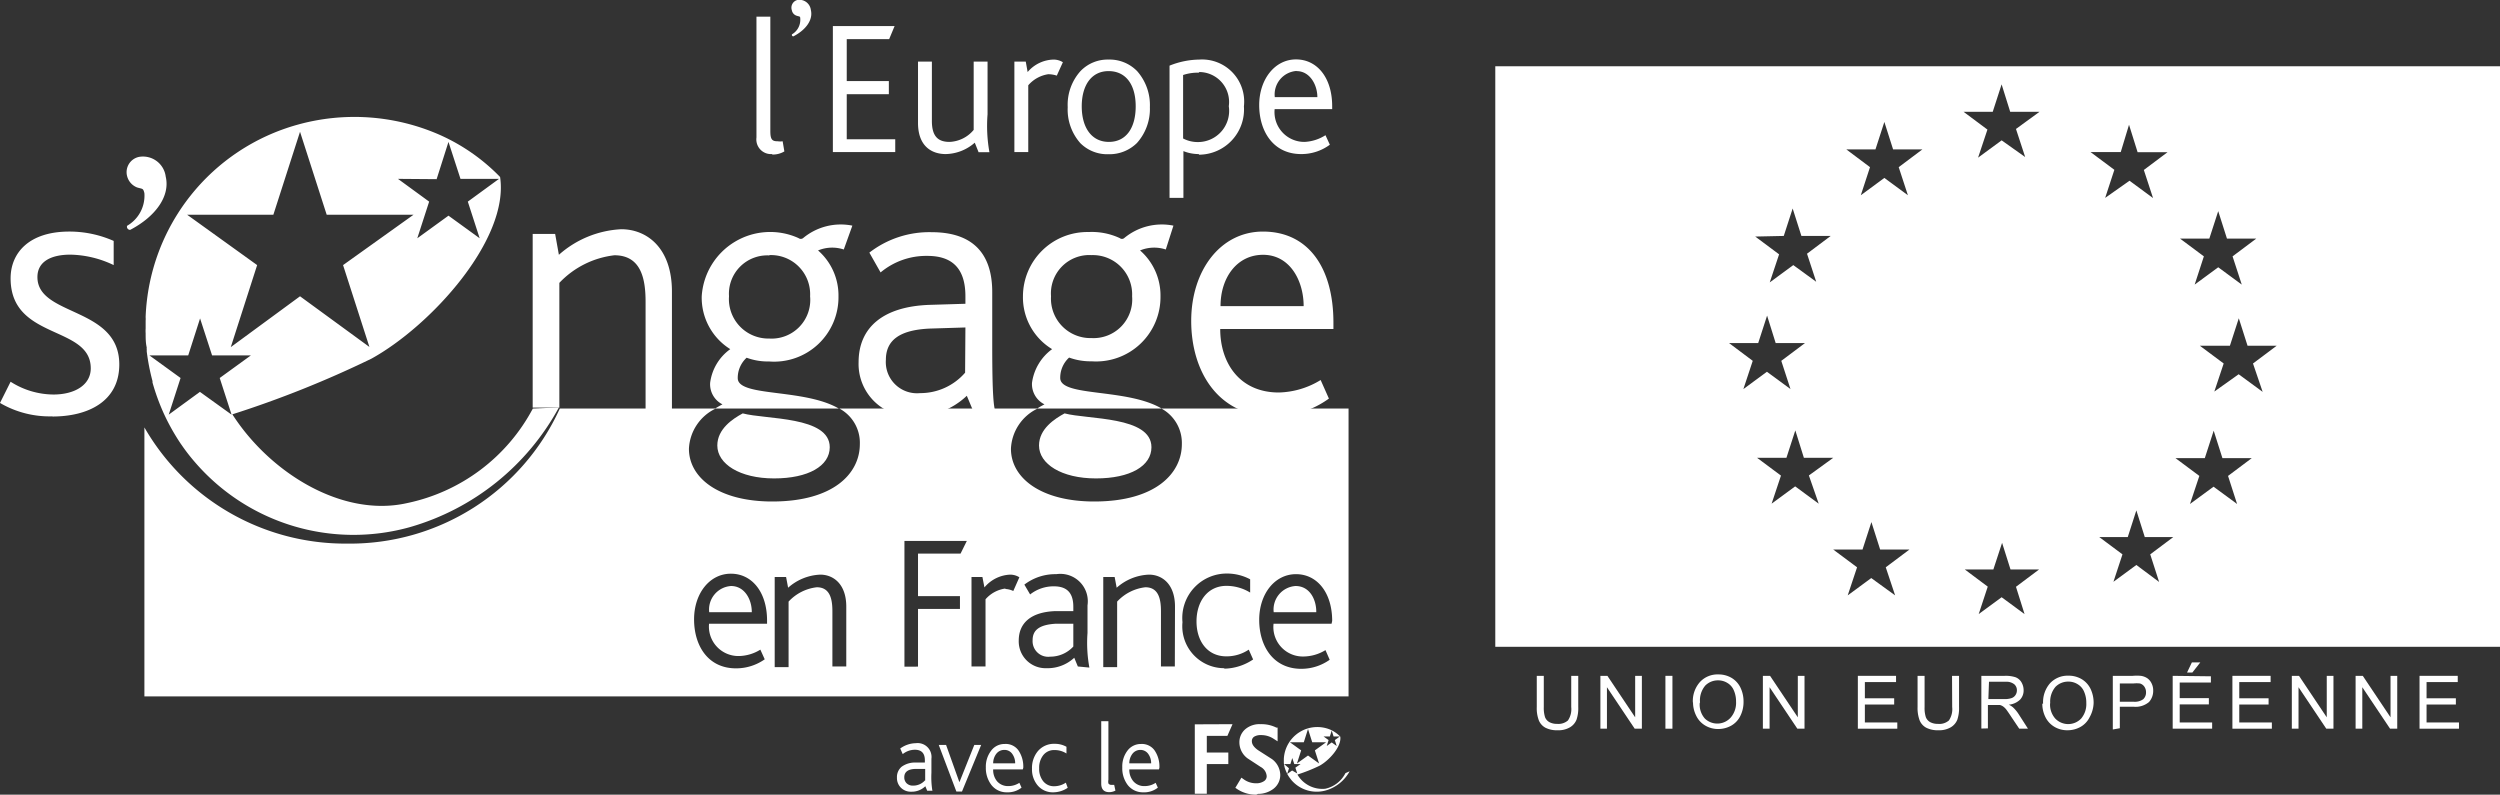 <svg xmlns="http://www.w3.org/2000/svg" xmlns:xlink="http://www.w3.org/1999/xlink" viewBox="0 0 160.32 50.96"><rect x="0" y="0" width="160.32" height="50.96" fill="#333333" stroke="none"/><defs><style>.cls-1{fill:none;}.cls-2{fill:#fff;}.cls-3{clip-path:url(#clip-path);}</style><clipPath id="clip-path"><rect class="cls-1" x="44.17" y="13.7" width="32.22" height="12.5"/></clipPath></defs><title>lEurope-sengage</title><g id="Calque_2" data-name="Calque 2"><g id="Calque_1-2" data-name="Calque 1"><path class="cls-2" d="M95.89,4.25V41.48h64.44V4.25ZM141.68,15.3l.57-1.76.56,1.76h1.88l-1.52,1.14.59,1.81-1.51-1.11-1.51,1.11.59-1.81-1.53-1.14Zm-27.29-.17.57-1.76.56,1.76h1.88l-1.52,1.14.59,1.8L115,17l-1.51,1.11.6-1.8-1.53-1.14ZM110.88,22h1.87l.57-1.76.55,1.76h1.88l-1.52,1.14.59,1.81-1.51-1.11-1.51,1.11.6-1.81Zm5.75,10.3-1.51-1.11-1.51,1.11.6-1.8-1.53-1.14h1.88l.57-1.76.55,1.76h1.88L116,30.49Zm4.9,5.88L120,37.07l-1.51,1.11.6-1.8-1.53-1.14h1.88l.57-1.76.56,1.76h1.88l-1.52,1.14Zm.23-27.46.59,1.8-1.51-1.11-1.51,1.11.59-1.8L118.4,9.58h1.87l.57-1.76.56,1.76h1.88Zm8.07,28.66-1.47-1.08-1.47,1.08.58-1.76L126,36.52h1.83l.56-1.71.54,1.71h1.83l-1.48,1.11Zm-.55-31.11.59,1.8L128.36,9l-1.51,1.11.6-1.8-1.53-1.14h1.87l.57-1.76.55,1.76h1.88ZM136,9.75,136.53,8l.55,1.76H139l-1.52,1.14.59,1.8-1.51-1.11L135,12.69l.59-1.8-1.53-1.14Zm2.46,27.57L137,36.23l-1.47,1.08.58-1.76-1.49-1.11h1.83l.55-1.71.54,1.71h1.83l-1.48,1.11Zm5-5-1.51-1.11-1.51,1.11.6-1.8-1.53-1.14h1.88l.57-1.76.56,1.76h1.88l-1.52,1.14Zm1.64-7.19L143.56,24,142,25.11l.6-1.8-1.53-1.14H143l.57-1.76.56,1.76H146l-1.52,1.14Z"/><path class="cls-2" d="M100.76,43.34h.45v2a2.29,2.29,0,0,1-.11.81,1,1,0,0,1-.42.49,1.46,1.46,0,0,1-.79.19,1.62,1.62,0,0,1-.78-.16.94.94,0,0,1-.43-.48,2.2,2.2,0,0,1-.13-.85v-2H99v2a2,2,0,0,0,.08.65.63.63,0,0,0,.28.32,1,1,0,0,0,.49.11.93.93,0,0,0,.7-.22,1.29,1.29,0,0,0,.21-.86Z"/><polygon class="cls-2" points="104.86 43.34 104.86 46 103.08 43.34 102.63 43.34 102.63 46.73 103.05 46.73 103.05 44.07 104.83 46.73 105.29 46.73 105.29 43.34 104.86 43.34"/><rect class="cls-2" x="106.8" y="43.34" width="0.45" height="3.39"/><path class="cls-2" d="M109,45.08a1.35,1.35,0,0,0,.33,1A1.15,1.15,0,0,0,111,46a1.44,1.44,0,0,0,.33-1,1.76,1.76,0,0,0-.14-.72,1,1,0,0,0-.41-.48,1.11,1.11,0,0,0-.6-.17,1.14,1.14,0,0,0-.82.33,1.46,1.46,0,0,0-.34,1.09m-.46,0a1.83,1.83,0,0,1,.46-1.32,1.53,1.53,0,0,1,1.17-.48,1.64,1.64,0,0,1,.85.22,1.48,1.48,0,0,1,.57.62,2.05,2.05,0,0,1,.2.91,2,2,0,0,1-.21.92,1.43,1.43,0,0,1-.59.62,1.69,1.69,0,0,1-.82.21,1.6,1.6,0,0,1-.85-.23,1.47,1.47,0,0,1-.57-.63,1.92,1.92,0,0,1-.2-.85"/><polygon class="cls-2" points="115.29 43.34 115.29 46 113.51 43.34 113.05 43.34 113.05 46.73 113.48 46.73 113.48 44.07 115.26 46.73 115.72 46.73 115.72 43.34 115.29 43.34"/><polygon class="cls-2" points="119.14 43.34 119.14 46.73 121.67 46.73 121.67 46.33 119.59 46.33 119.59 45.18 121.47 45.18 121.47 44.78 119.59 44.78 119.59 43.74 121.59 43.74 121.59 43.34 119.14 43.34"/><path class="cls-2" d="M125.18,43.34h.45v2a2.32,2.32,0,0,1-.11.81,1,1,0,0,1-.42.49,1.47,1.47,0,0,1-.79.19,1.62,1.62,0,0,1-.78-.16.94.94,0,0,1-.43-.48,2.27,2.27,0,0,1-.13-.85v-2h.45v2a1.92,1.92,0,0,0,.08.65.63.63,0,0,0,.28.32,1,1,0,0,0,.49.11.93.93,0,0,0,.71-.22,1.29,1.29,0,0,0,.21-.86Z"/><path class="cls-2" d="M127.51,44.83h1a1.36,1.36,0,0,0,.48-.06.49.49,0,0,0,.26-.2.53.53,0,0,0,.09-.3.5.5,0,0,0-.17-.39.81.81,0,0,0-.55-.16h-1.07Zm-.45,1.89V43.34h1.5a2,2,0,0,1,.69.09.75.75,0,0,1,.38.32,1,1,0,0,1,.14.51.85.85,0,0,1-.23.61,1.2,1.2,0,0,1-.72.32,1.21,1.21,0,0,1,.27.17,2.33,2.33,0,0,1,.37.45l.59.92h-.56L129,46c-.13-.2-.24-.36-.32-.47a1,1,0,0,0-.23-.23.67.67,0,0,0-.2-.09l-.25,0h-.52v1.5Z"/><path class="cls-2" d="M131.47,45.08a1.35,1.35,0,0,0,.33,1,1.15,1.15,0,0,0,1.66,0,1.43,1.43,0,0,0,.33-1,1.74,1.74,0,0,0-.14-.72,1,1,0,0,0-.41-.48,1.11,1.11,0,0,0-.6-.17,1.14,1.14,0,0,0-.82.33,1.46,1.46,0,0,0-.34,1.09m-.46,0a1.84,1.84,0,0,1,.45-1.32,1.54,1.54,0,0,1,1.17-.48,1.64,1.64,0,0,1,.85.22,1.48,1.48,0,0,1,.57.62,2.05,2.05,0,0,1,.2.91A2,2,0,0,1,134,46a1.43,1.43,0,0,1-.59.62,1.7,1.7,0,0,1-.82.21,1.6,1.6,0,0,1-.86-.23,1.49,1.49,0,0,1-.57-.63,1.9,1.9,0,0,1-.19-.85"/><path class="cls-2" d="M135.94,45h.88a.92.92,0,0,0,.62-.16.58.58,0,0,0,.18-.45.61.61,0,0,0-.11-.36.51.51,0,0,0-.28-.2,1.93,1.93,0,0,0-.42,0h-.87Zm-.45,1.78V43.34h1.28a3,3,0,0,1,.52,0,1,1,0,0,1,.42.16.84.84,0,0,1,.27.33,1,1,0,0,1,.1.46,1.06,1.06,0,0,1-.27.73,1.33,1.33,0,0,1-1,.3h-.87v1.38Z"/><path class="cls-2" d="M139.33,43.34v3.39h2.53v-.4h-2.08V45.17h1.87v-.4h-1.87v-1h2v-.4Zm1.23-.86-.31.65h.34l.51-.65Z"/><polygon class="cls-2" points="143.16 43.34 143.16 46.73 145.69 46.73 145.69 46.33 143.6 46.33 143.6 45.18 145.48 45.18 145.48 44.78 143.6 44.78 143.6 43.74 145.61 43.74 145.61 43.34 143.16 43.34"/><polygon class="cls-2" points="149.21 43.34 149.21 46 147.43 43.34 146.97 43.34 146.97 46.73 147.4 46.73 147.4 44.07 149.18 46.73 149.64 46.73 149.64 43.34 149.21 43.34"/><polygon class="cls-2" points="153.3 43.34 153.3 46 151.52 43.34 151.06 43.34 151.06 46.73 151.49 46.73 151.49 44.07 153.27 46.73 153.73 46.73 153.73 43.34 153.3 43.34"/><polygon class="cls-2" points="155.16 43.34 155.16 46.73 157.69 46.73 157.69 46.33 155.61 46.33 155.61 45.18 157.49 45.18 157.49 44.78 155.61 44.78 155.61 43.74 157.61 43.74 157.61 43.34 155.16 43.34"/><path class="cls-2" d="M10.63,11.34c.29,1.25-.67,2.56-2.28,3.4a.2.2,0,0,1-.2-.26,2.23,2.23,0,0,0,1.11-2.09c-.08-.34-.12-.26-.47-.37a1.06,1.06,0,0,1-.64-.73,1,1,0,0,1,.77-1.23,1.47,1.47,0,0,1,1.71,1.29"/><path class="cls-2" d="M3.36,26.7A6.29,6.29,0,0,1,0,25.84l.68-1.36a5.16,5.16,0,0,0,2.74.82c1.4,0,2.4-.63,2.4-1.68,0-2.78-5.14-1.79-5.14-5.77,0-1.62,1.17-3,3.76-3a7,7,0,0,1,2.85.6V17a6.65,6.65,0,0,0-2.78-.67c-1.15,0-2.11.39-2.11,1.44,0,2.54,5.25,1.88,5.25,5.6,0,2.37-2,3.34-4.29,3.34"/><path class="cls-2" d="M62.46,26.48,62,25.38a4.81,4.81,0,0,1-3.46,1.32,3.36,3.36,0,0,1-3.48-3.47c0-2.22,1.56-3.58,4.56-3.68l2.29-.07V19c0-1.94-1-2.59-2.44-2.59a4.57,4.57,0,0,0-3,1.06l-.72-1.27a6.28,6.28,0,0,1,4-1.31c2.16,0,3.88.93,3.88,3.84v3.43c0,3.21.09,4,.24,4.35H62.46M61.91,21l-2.25.07c-2,.08-2.85.77-2.85,2A2,2,0,0,0,59,25.21a3.8,3.8,0,0,0,2.89-1.31Z"/><path class="cls-2" d="M78.25,21.1c0,2.17,1.24,4.07,3.76,4.07a5.35,5.35,0,0,0,2.68-.8l.53,1.19a6,6,0,0,1-3.57,1.14c-3.54,0-5.26-2.89-5.26-6.12s1.87-5.73,4.6-5.73c2.92,0,4.52,2.33,4.52,5.84v.41H78.25M81,16.34c-1.68,0-2.73,1.47-2.73,3.29H83.6C83.6,18,82.72,16.34,81,16.34Z"/><path class="cls-2" d="M41.4,26.37v-7c0-1.4-.24-3-2-3a5.78,5.78,0,0,0-3.53,1.77v8H34.16V15H35.6l.24,1.34a6.51,6.51,0,0,1,4-1.64c1.63,0,3.25,1.18,3.25,4v7.61H41.4"/><path class="cls-2" d="M52,.65c.15.62-.32,1.27-1.12,1.68a.09.09,0,0,1-.09-.13,1.08,1.08,0,0,0,.53-1c0-.17-.05-.13-.23-.19a.45.45,0,0,1-.31-.35A.51.51,0,0,1,51.13,0,.74.74,0,0,1,52,.65"/><path class="cls-2" d="M49.51,9.88a.94.94,0,0,1-1-1.06V1.07h.89V8.41c0,.56.13.65.48.65a1.11,1.11,0,0,0,.31,0l.11.65a1.44,1.44,0,0,1-.77.2"/><polyline class="cls-2" points="53.41 9.75 53.41 1.67 57.37 1.67 57.02 2.51 54.3 2.51 54.3 5.2 57 5.2 57 6.04 54.3 6.04 54.3 8.93 57.41 8.93 57.41 9.75 53.41 9.75"/><path class="cls-2" d="M62.75,9.75l-.24-.6a2.9,2.9,0,0,1-1.87.73c-.79,0-1.77-.41-1.77-2V3.95h.89V7.76c0,1,.41,1.34,1.13,1.34a2.12,2.12,0,0,0,1.55-.77V3.95h.89V7.33a9.54,9.54,0,0,0,.12,2.43h-.71"/><path class="cls-2" d="M67.77,4.85a1.76,1.76,0,0,0-.55-.09,2.1,2.1,0,0,0-1.28.71V9.75h-.89V3.95h.73l.12.67a2.25,2.25,0,0,1,1.67-.8,1.15,1.15,0,0,1,.59.17l-.39.86"/><path class="cls-2" d="M72.92,9.16a2.51,2.51,0,0,1-1.84.73,2.44,2.44,0,0,1-1.8-.71,3.25,3.25,0,0,1-.81-2.31,3.23,3.23,0,0,1,.81-2.3,2.41,2.41,0,0,1,1.81-.75,2.46,2.46,0,0,1,1.84.75,3.29,3.29,0,0,1,.81,2.3,3.27,3.27,0,0,1-.83,2.3M71.09,4.56c-1.09,0-1.72.9-1.72,2.26S70,9.1,71.11,9.1s1.72-.9,1.72-2.28S72.21,4.56,71.09,4.56Z"/><path class="cls-2" d="M76.89,9.88a2.63,2.63,0,0,1-1-.19v3H75V4.21a5.27,5.27,0,0,1,1.91-.39,2.7,2.7,0,0,1,2.86,3,2.9,2.9,0,0,1-2.9,3.1m0-5.26a3,3,0,0,0-1,.15V8.88a2,2,0,0,0,.93.23,2,2,0,0,0,2-2.3A1.92,1.92,0,0,0,76.91,4.62Z"/><path class="cls-2" d="M81.74,7A1.91,1.91,0,0,0,83.66,9.1,2.73,2.73,0,0,0,85,8.67l.28.61a3.06,3.06,0,0,1-1.84.6c-1.81,0-2.69-1.49-2.69-3.14s1-2.93,2.36-2.93,2.32,1.18,2.32,3V7H81.74m1.41-2.45a1.51,1.51,0,0,0-1.4,1.68h2.73C84.48,5.44,84,4.56,83.15,4.56Z"/><path class="cls-2" d="M66.22,41.05a1,1,0,0,0,1.13,1.06,2,2,0,0,0,1.48-.65V40l-1.16,0C66.63,40.07,66.22,40.42,66.22,41.05Z"/><path class="cls-2" d="M46.88,37.58a1.51,1.51,0,0,0-1.4,1.68h2.73C48.22,38.46,47.76,37.58,46.88,37.58Z"/><path class="cls-2" d="M83.08,37.58a1.51,1.51,0,0,0-1.4,1.68h2.73C84.42,38.46,84,37.58,83.08,37.58Z"/><path class="cls-2" d="M74.48,26.2a2.51,2.51,0,0,1,1.31,2.28c0,1.87-1.68,3.68-5.62,3.68-3.42,0-5.34-1.51-5.34-3.38a3,3,0,0,1,1.71-2.58H53.83a2.49,2.49,0,0,1,1.31,2.28c0,1.87-1.67,3.68-5.62,3.68-3.42,0-5.34-1.51-5.34-3.38a3,3,0,0,1,1.72-2.58h-10a14.78,14.78,0,0,1-13.64,8.66,14.86,14.86,0,0,1-13-7.45V44.66H86.48V26.2ZM49.19,40H45.47a1.89,1.89,0,0,0,1.92,2.07,2.7,2.7,0,0,0,1.37-.41l.28.62a3.19,3.19,0,0,1-1.84.58c-1.81,0-2.69-1.47-2.69-3.14s1-2.93,2.36-2.93,2.32,1.19,2.32,3Zm5.08,2.74h-.89V39.21c0-.73-.12-1.55-1-1.55a2.91,2.91,0,0,0-1.81.92v4.2h-.89V37h.73l.13.69a3.3,3.3,0,0,1,2.06-.84c.84,0,1.67.6,1.67,2.05Zm7.33-7.24H58.87v2.73h2.69v.82H58.87v3.7H58V34.69h4Zm2.88,2.24a2.06,2.06,0,0,0-1.28.69v4.31H62.3V37H63l.13.67a2.27,2.27,0,0,1,1.65-.82,1.11,1.11,0,0,1,.59.17l-.39.88A1.34,1.34,0,0,0,64.47,37.77Zm4.64,5-.23-.56a2.51,2.51,0,0,1-1.79.67,1.72,1.72,0,0,1-1.77-1.77c0-1.14.8-1.83,2.33-1.89l1.17,0v-.28c0-1-.52-1.31-1.25-1.31a2.43,2.43,0,0,0-1.52.52l-.37-.63a3.27,3.27,0,0,1,2.05-.67,1.76,1.76,0,0,1,2,2v1.77a8.73,8.73,0,0,0,.12,2.22Zm6.22,0h-.89V39.21c0-.73-.12-1.55-1-1.55a2.91,2.91,0,0,0-1.81.92v4.2h-.89V37h.73l.13.69a3.3,3.3,0,0,1,2.07-.84c.84,0,1.67.6,1.67,2.05Zm3.18.11a2.69,2.69,0,0,1-2.69-2.95,2.85,2.85,0,0,1,2.86-3.12,3.15,3.15,0,0,1,1.48.37V38a2.91,2.91,0,0,0-1.52-.43c-1.21,0-1.92,1-1.92,2.28s.71,2.24,1.91,2.24a2.54,2.54,0,0,0,1.44-.43l.28.63A3.41,3.41,0,0,1,78.51,42.88ZM85.39,40H81.67A1.89,1.89,0,0,0,83.6,42.1,2.74,2.74,0,0,0,85,41.69l.27.62a3.15,3.15,0,0,1-1.82.58c-1.81,0-2.7-1.47-2.7-3.14s1-2.93,2.36-2.93,2.32,1.19,2.32,3Z"/><path class="cls-2" d="M66.63,28.57c0,1.18,1.44,2.11,3.65,2.11s3.56-.8,3.56-2c0-2-4.09-1.77-5.57-2.17C67.64,26.85,66.63,27.5,66.63,28.57Z"/><path class="cls-2" d="M46,28.57c0,1.18,1.44,2.11,3.64,2.11s3.57-.8,3.57-2c0-2-4.1-1.77-5.58-2.17C47,26.85,46,27.5,46,28.57Z"/><path class="cls-2" d="M34.17,26.2a11.88,11.88,0,0,1-8.1,6.07c-4.11.91-8.74-1.92-11.17-5.7A67,67,0,0,0,23.82,23c3.82-2.11,8.85-7.65,8.25-11.65a12.43,12.43,0,0,0-3.89-2.71A13.59,13.59,0,0,0,19.07,8,13.32,13.32,0,0,0,9.34,20.3v.06a1.12,1.12,0,0,1,0,.2v.51a2.19,2.19,0,0,0,0,.3v0c0,.3,0,.62.07.91a.32.32,0,0,0,0,.11c0,.06,0,.09,0,.15a13.92,13.92,0,0,0,.37,1.9s0,.06,0,.09a13.88,13.88,0,0,0,.73,2v0a13.78,13.78,0,0,0,1.09,1.94l.05.07v0a12.29,12.29,0,0,0,.87,1.12,13.42,13.42,0,0,0,13.78,4.14,15.85,15.85,0,0,0,9.54-7.67ZM28,11.49l.76-2.39.77,2.37H32l-2,1.46.76,2.35-2-1.45-2,1.45.76-2.35-2-1.46ZM17.53,13.77l1.71-5.32,1.71,5.32h5.57L22,17l1.69,5.25L19.24,19,14.8,22.26,16.49,17,12,13.77ZM12.82,25.13l-2,1.46.76-2.35-2-1.45h2.49l.76-2.37.77,2.37h2.49l-2,1.45.76,2.35Z"/><g class="cls-3"><path class="cls-2" d="M49.51,32.15c-3.42,0-5.34-1.51-5.34-3.38,0-1.25.87-2.17,2.16-2.84a1.44,1.44,0,0,1-.79-1.38,3.15,3.15,0,0,1,1.29-2.16A3.89,3.89,0,0,1,45,19a4.4,4.4,0,0,1,6.21-3.73.24.24,0,0,0,.29,0,3.77,3.77,0,0,1,3.16-.8L54.11,16a2.37,2.37,0,0,0-1.65.06A3.83,3.83,0,0,1,53.77,19a4.13,4.13,0,0,1-4.45,4.18,3.91,3.91,0,0,1-1.44-.24,1.75,1.75,0,0,0-.57,1.31c0,1.66,7.82,0,7.82,4.24,0,1.87-1.67,3.68-5.62,3.68m-1.89-5.67c-.63.37-1.63,1-1.63,2.11s1.44,2.09,3.64,2.09,3.57-.8,3.57-2C53.2,26.61,49.1,26.87,47.62,26.48Zm1.72-10.12A2.46,2.46,0,0,0,46.75,19a2.53,2.53,0,0,0,2.58,2.71A2.48,2.48,0,0,0,51.95,19,2.51,2.51,0,0,0,49.34,16.36Z"/><path class="cls-2" d="M70.16,32.15c-3.42,0-5.34-1.51-5.34-3.38,0-1.25.87-2.17,2.16-2.84a1.45,1.45,0,0,1-.8-1.38,3.21,3.21,0,0,1,1.29-2.16A3.88,3.88,0,0,1,65.6,19a4.13,4.13,0,0,1,4.21-4.12,4.24,4.24,0,0,1,2,.39.22.22,0,0,0,.28,0,3.77,3.77,0,0,1,3.16-.8L74.76,16a2.37,2.37,0,0,0-1.65.06A3.83,3.83,0,0,1,74.42,19,4.13,4.13,0,0,1,70,23.17a4,4,0,0,1-1.44-.24,1.75,1.75,0,0,0-.57,1.31c0,1.66,7.83,0,7.83,4.24,0,1.87-1.68,3.68-5.62,3.68m-1.89-5.67c-.63.37-1.64,1-1.64,2.11s1.44,2.09,3.65,2.09,3.56-.8,3.56-2C73.84,26.61,69.75,26.87,68.27,26.48ZM70,16.36A2.46,2.46,0,0,0,67.4,19,2.53,2.53,0,0,0,70,21.68,2.48,2.48,0,0,0,72.6,19,2.52,2.52,0,0,0,70,16.36Z"/></g><path class="cls-2" d="M86.28,49.58a1.9,1.9,0,0,1-1.29,1,1.85,1.85,0,0,1-1.79-.91,10.38,10.38,0,0,0,1.43-.57c.61-.34,1.41-1.22,1.32-1.86a2,2,0,0,0-.62-.44,2.15,2.15,0,0,0-3,1.86h0v0h0v.12h0c0,.05,0,.1,0,.15v0a2.17,2.17,0,0,0,.06.31h0a2.47,2.47,0,0,0,.12.31h0a1.93,1.93,0,0,0,.18.31v0h0l.13.17a2.14,2.14,0,0,0,2.2.66,2.54,2.54,0,0,0,1.53-1.23Zm-1-2.35.12-.38.12.38h.4l-.32.23.12.38-.32-.23-.32.23.12-.38-.32-.23Zm-1.67.37.27-.85.27.85h.89l-.72.52.27.84-.71-.51-.71.51.27-.84-.72-.52Zm-.75,1.81-.32.23.12-.37L82.35,49h.4l.12-.39L83,49h.4l-.33.23.12.37Z"/><path class="cls-2" d="M59.33,50.07v-.76l-.59,0c-.5,0-.75.19-.75.53a.53.53,0,0,0,.14.38.56.56,0,0,0,.43.16,1,1,0,0,0,.76-.34m.52.67h-.38l-.12-.29a1.25,1.25,0,0,1-.91.35.89.89,0,0,1-.64-.24.87.87,0,0,1-.27-.66.86.86,0,0,1,.3-.7,1.45,1.45,0,0,1,.89-.27l.6,0v-.14c0-.45-.21-.68-.64-.68a1.24,1.24,0,0,0-.78.28L57.73,48a1.73,1.73,0,0,1,1-.34.89.89,0,0,1,1,1v.9a5.43,5.43,0,0,0,.06,1.14"/><polygon class="cls-2" points="62.48 47.77 61.53 50.15 61.52 50.15 60.67 47.77 60.2 47.77 61.33 50.76 61.69 50.76 62.92 47.77 62.48 47.77"/><path class="cls-2" d="M65.1,48.95a1,1,0,0,0-.17-.58.6.6,0,0,0-.52-.28.64.64,0,0,0-.52.25,1,1,0,0,0-.2.61Zm.49.39h-1.9a1.14,1.14,0,0,0,.24.75.92.92,0,0,0,.74.32,1.28,1.28,0,0,0,.7-.21l.14.31a1.42,1.42,0,0,1-.94.3,1.23,1.23,0,0,1-1-.48,1.79,1.79,0,0,1-.35-1.12,1.67,1.67,0,0,1,.34-1.07,1.06,1.06,0,0,1,.87-.43,1,1,0,0,1,.88.41,1.84,1.84,0,0,1,.31,1.12Z"/><path class="cls-2" d="M68.47,50.52a1.67,1.67,0,0,1-.94.29,1.26,1.26,0,0,1-1-.46,1.58,1.58,0,0,1-.35-1.05,1.69,1.69,0,0,1,.36-1.11,1.35,1.35,0,0,1,1.1-.49,1.49,1.49,0,0,1,.75.19v.43a1.4,1.4,0,0,0-.77-.22.88.88,0,0,0-.72.33,1.29,1.29,0,0,0-.26.84,1.25,1.25,0,0,0,.26.83.87.87,0,0,0,.71.32,1.35,1.35,0,0,0,.74-.23Z"/><path class="cls-2" d="M71.53,50.7a.87.87,0,0,1-.39.1q-.52,0-.52-.55v-4h.46v3.75a.59.59,0,0,0,0,.24.22.22,0,0,0,.21.09l.16,0Z"/><path class="cls-2" d="M73.82,48.95a1,1,0,0,0-.17-.58.61.61,0,0,0-.51-.28.64.64,0,0,0-.52.25,1,1,0,0,0-.2.61Zm.5.39h-1.9a1.14,1.14,0,0,0,.25.75.91.91,0,0,0,.74.32,1.26,1.26,0,0,0,.7-.21l.14.31a1.41,1.41,0,0,1-.94.3,1.23,1.23,0,0,1-1-.48,1.78,1.78,0,0,1-.34-1.12,1.67,1.67,0,0,1,.33-1.07,1.07,1.07,0,0,1,.87-.43,1,1,0,0,1,.87.41,1.83,1.83,0,0,1,.31,1.12Z"/><polygon class="cls-2" points="76.77 46.61 76.77 50.74 77.23 50.74 77.23 48.86 78.61 48.86 78.61 48.43 77.23 48.43 77.23 47.03 78.61 47.03 78.8 46.61 76.77 46.61"/><path class="cls-2" d="M76.93,46.77h1.62l0,.11H77.07v1.72h1.38v.11H77.07v1.88h-.14Zm-.31-.32V50.9h.77V49h1.38v-.74H77.39V47.19h1.32l.33-.75Z"/><path class="cls-2" d="M81.88,49.73a1,1,0,0,1-.37.77,1.45,1.45,0,0,1-.94.29,2,2,0,0,1-1.13-.33l.22-.37a1.49,1.49,0,0,0,.9.29,1,1,0,0,0,.55-.14.53.53,0,0,0,.27-.48.88.88,0,0,0-.46-.72l-.87-.55a1.13,1.13,0,0,1-.46-.9,1,1,0,0,1,.32-.74,1.25,1.25,0,0,1,.87-.29,2,2,0,0,1,.92.2v.49a1.57,1.57,0,0,0-.9-.26.93.93,0,0,0-.52.13.48.48,0,0,0-.23.43.88.88,0,0,0,.48.7l.88.57a1.13,1.13,0,0,1,.48.91"/><path class="cls-2" d="M79.66,50.42a1.86,1.86,0,0,0,.91.22,1.28,1.28,0,0,0,.83-.26.78.78,0,0,0,.31-.65,1,1,0,0,0-.41-.78l-.87-.56a1,1,0,0,1-.55-.83.65.65,0,0,1,.29-.56,1.1,1.1,0,0,1,.61-.16,1.82,1.82,0,0,1,.74.15v-.12a1.91,1.91,0,0,0-.76-.14A1.09,1.09,0,0,0,80,47a.79.79,0,0,0-.27.62,1,1,0,0,0,.4.77l.86.55a1,1,0,0,1,.54.85.69.69,0,0,1-.34.61,1.19,1.19,0,0,1-.64.17,1.66,1.66,0,0,1-.85-.22Zm.91.54a2.16,2.16,0,0,1-1.22-.35l-.13-.09.39-.65.14.1a1.33,1.33,0,0,0,.81.26.86.86,0,0,0,.47-.12.37.37,0,0,0,.2-.34.73.73,0,0,0-.39-.59L80,48.63a1.28,1.28,0,0,1-.52-1,1.1,1.1,0,0,1,.37-.86,1.41,1.41,0,0,1,1-.33,2.12,2.12,0,0,1,1,.22l.08,0v.88l-.25-.16a1.44,1.44,0,0,0-.81-.24.81.81,0,0,0-.44.1.33.33,0,0,0-.15.3c0,.19.13.38.4.57l.89.57a1.29,1.29,0,0,1,.53,1,1.11,1.11,0,0,1-.43.9,1.62,1.62,0,0,1-1,.33"/></g></g></svg>